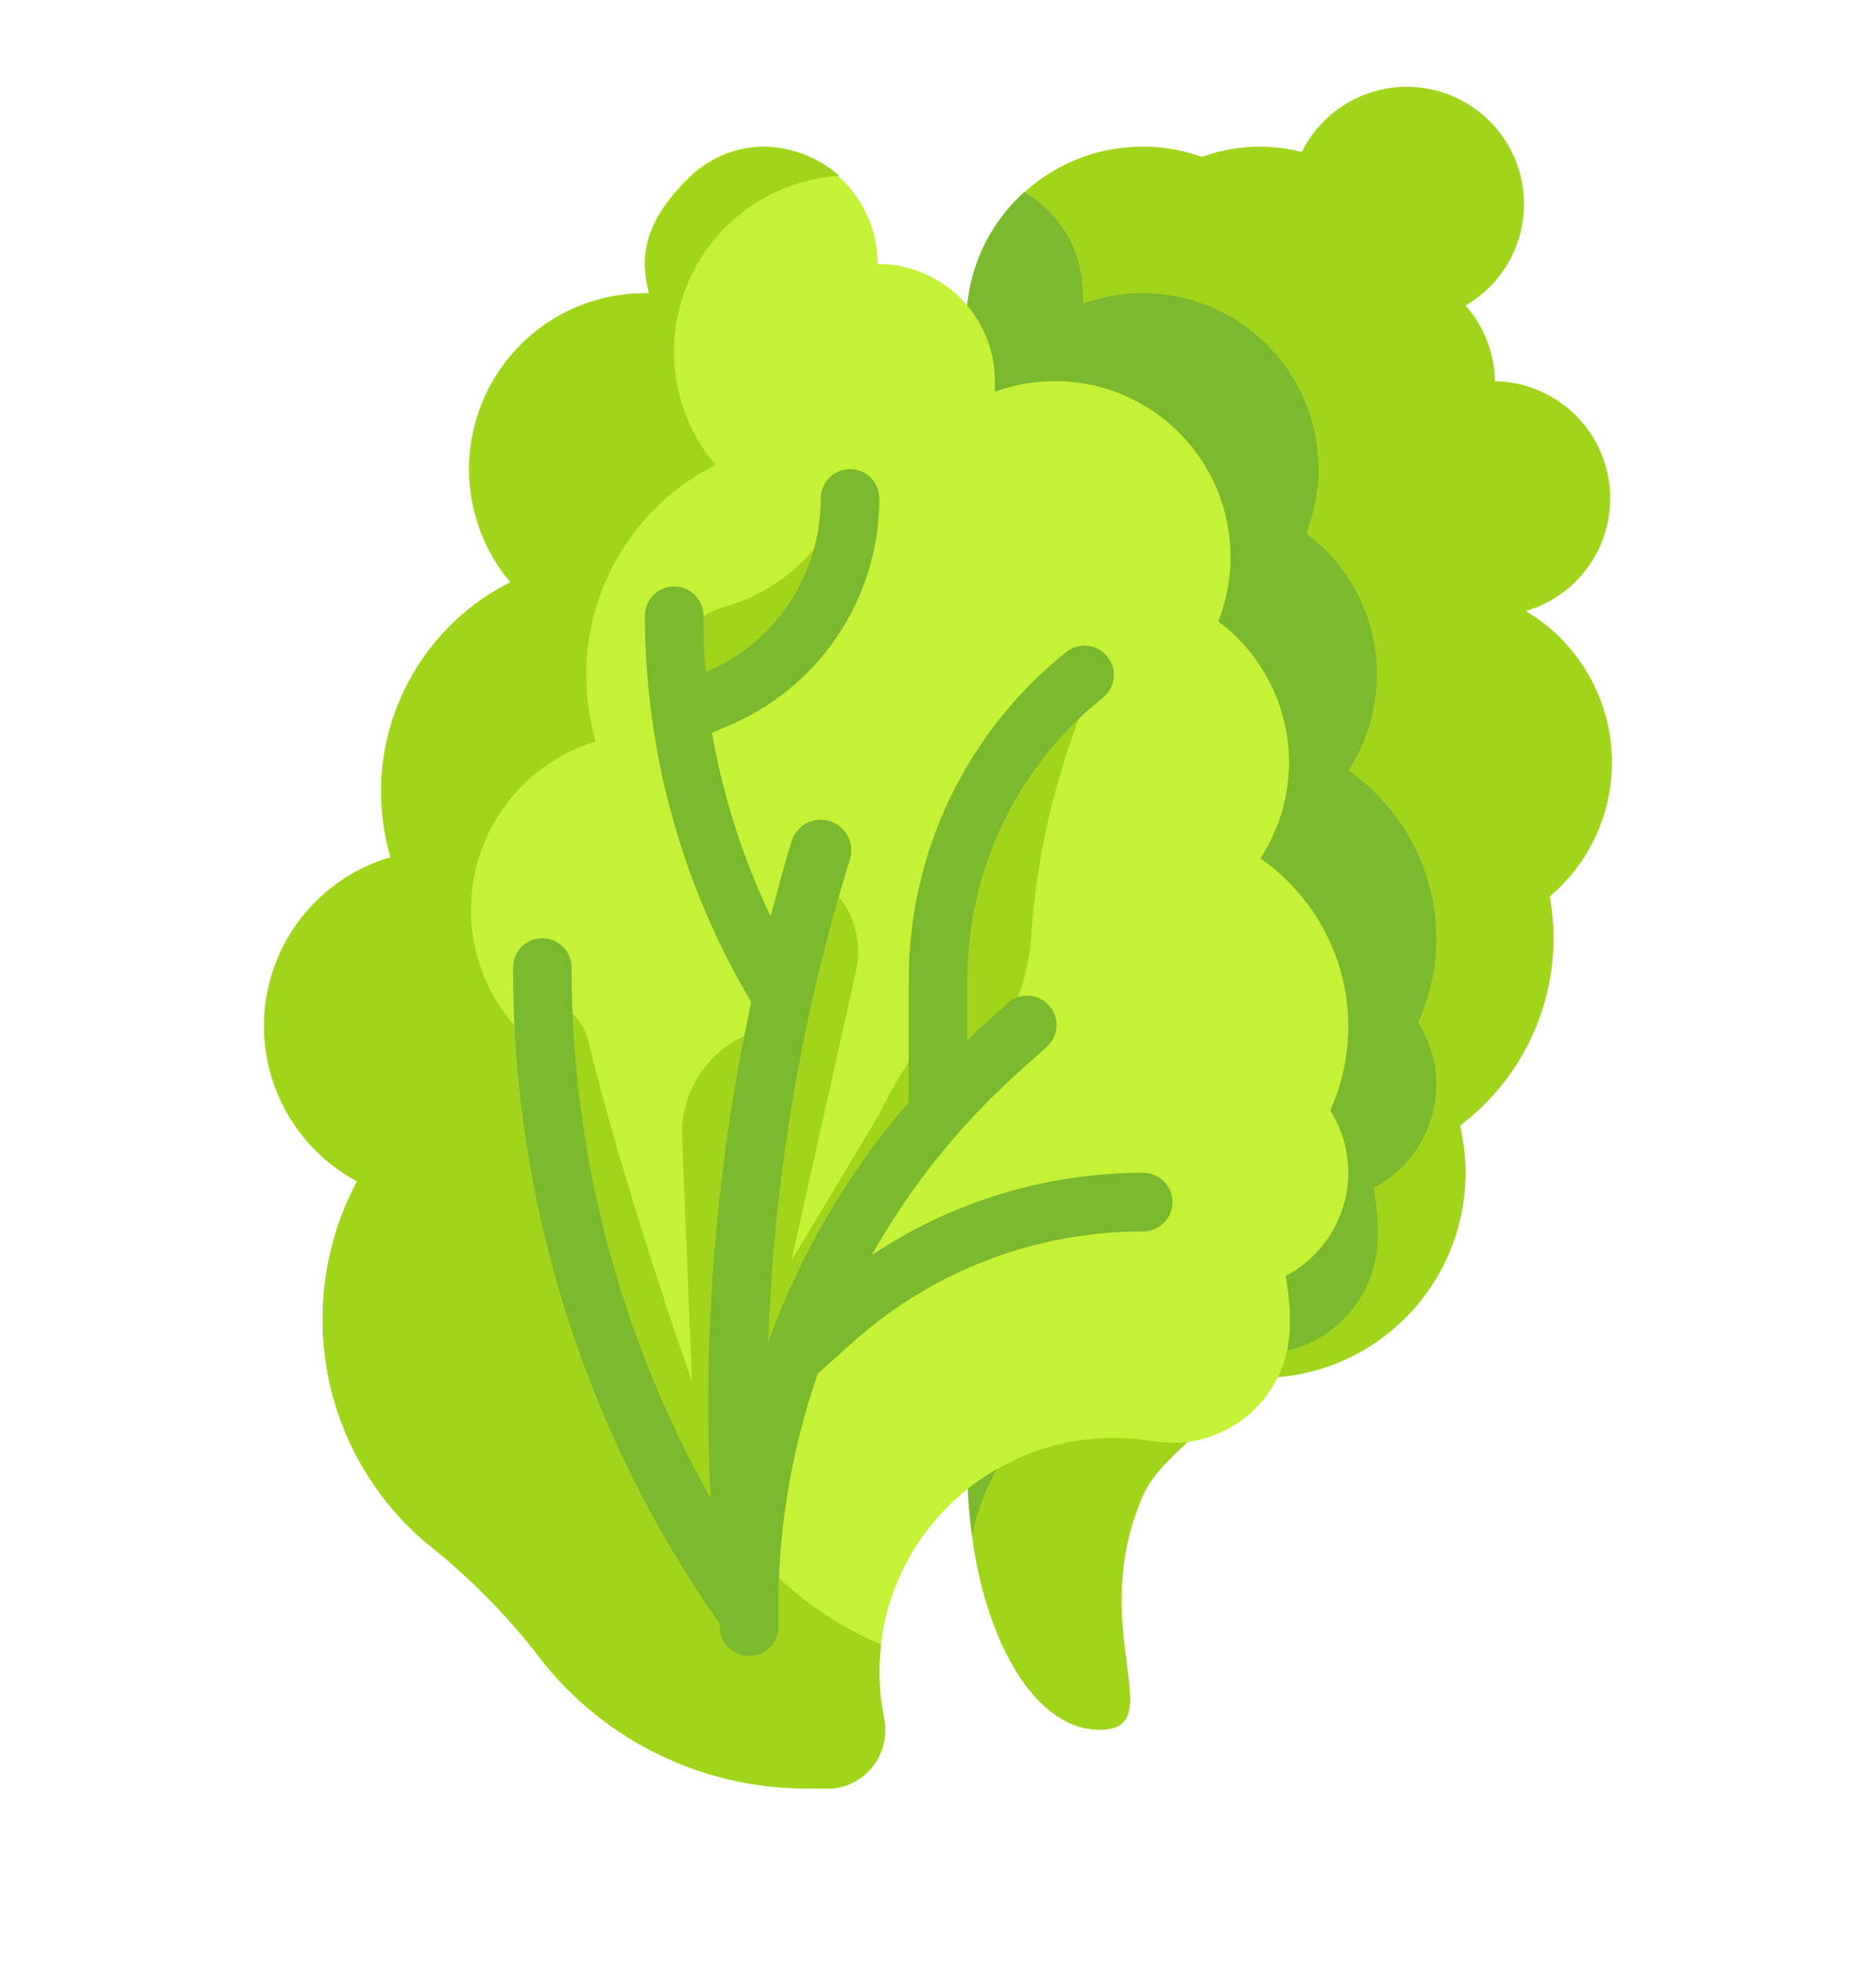 <svg width="22" height="23" viewBox="0 0 22 23" fill="none" xmlns="http://www.w3.org/2000/svg">
<path d="M17.892 7.164C18.208 7.072 18.481 6.87 18.66 6.594C18.84 6.318 18.914 5.987 18.871 5.661C18.827 5.335 18.668 5.035 18.422 4.816C18.176 4.598 17.86 4.474 17.531 4.469C17.526 4.142 17.404 3.827 17.188 3.582C17.373 3.474 17.531 3.325 17.648 3.145C17.765 2.966 17.839 2.762 17.863 2.549C17.888 2.336 17.862 2.12 17.788 1.919C17.714 1.717 17.594 1.536 17.438 1.39C17.281 1.243 17.093 1.135 16.887 1.074C16.681 1.013 16.465 1.001 16.253 1.039C16.043 1.077 15.843 1.164 15.672 1.293C15.5 1.422 15.361 1.589 15.266 1.781C15.107 1.742 14.945 1.721 14.781 1.719C14.547 1.719 14.314 1.76 14.094 1.839C13.81 1.738 13.508 1.7 13.209 1.728C12.909 1.755 12.619 1.849 12.359 2C12.099 2.152 11.876 2.359 11.704 2.606C11.533 2.854 11.418 3.136 11.367 3.432C11.316 3.729 11.331 4.033 11.41 4.323C11.489 4.614 11.63 4.883 11.825 5.113C12.019 5.343 12.261 5.527 12.535 5.654C12.808 5.78 13.105 5.845 13.406 5.844C13.615 5.843 13.822 5.812 14.022 5.751C13.829 5.943 13.677 6.17 13.573 6.421C13.469 6.672 13.415 6.94 13.415 7.212C13.415 7.483 13.469 7.752 13.573 8.003C13.677 8.253 13.829 8.481 14.022 8.673C13.625 8.918 13.297 9.261 13.069 9.668C12.841 10.075 12.721 10.533 12.719 11C12.72 11.401 12.808 11.798 12.977 12.162C12.59 12.601 12.376 13.165 12.375 13.75C12.375 13.975 12.408 14.198 12.471 14.413C12.092 14.765 11.794 15.196 11.599 15.675C11.404 16.154 11.317 16.671 11.344 17.188C11.344 18.906 12.031 20.281 12.891 20.281C13.75 20.281 12.719 19.095 13.406 17.531C13.633 17.016 14.489 16.558 14.613 16.156H14.781C15.144 16.156 15.502 16.074 15.829 15.916C16.156 15.758 16.443 15.527 16.668 15.243C16.893 14.958 17.051 14.626 17.13 14.272C17.208 13.917 17.206 13.55 17.122 13.197C17.463 12.94 17.739 12.609 17.929 12.227C18.119 11.846 18.219 11.426 18.219 11C18.218 10.836 18.203 10.673 18.174 10.512C18.425 10.299 18.621 10.03 18.747 9.726C18.872 9.422 18.924 9.093 18.896 8.765C18.869 8.438 18.763 8.121 18.588 7.843C18.414 7.564 18.175 7.331 17.892 7.164Z" fill="#A1D51C"/>
<path d="M16.844 12.719C16.844 12.46 16.77 12.208 16.631 11.99C16.77 11.679 16.843 11.341 16.844 11C16.843 10.614 16.748 10.233 16.569 9.891C16.389 9.549 16.13 9.255 15.813 9.034C16.099 8.594 16.208 8.062 16.116 7.545C16.024 7.029 15.738 6.566 15.318 6.253C15.475 5.858 15.505 5.424 15.404 5.012C15.317 4.656 15.137 4.33 14.883 4.066C14.629 3.803 14.309 3.612 13.956 3.513C13.542 3.398 13.102 3.414 12.698 3.561C12.698 3.52 12.698 3.479 12.698 3.438C12.697 3.197 12.633 2.961 12.513 2.753C12.392 2.545 12.219 2.372 12.011 2.252C11.701 2.532 11.483 2.9 11.387 3.306C11.291 3.713 11.32 4.139 11.472 4.528C11.623 4.918 11.889 5.252 12.234 5.487C12.58 5.722 12.989 5.846 13.406 5.844C13.615 5.843 13.822 5.812 14.022 5.751C13.829 5.943 13.677 6.17 13.573 6.421C13.469 6.672 13.415 6.94 13.415 7.212C13.415 7.483 13.469 7.752 13.573 8.003C13.677 8.254 13.829 8.481 14.022 8.673C13.625 8.918 13.297 9.261 13.069 9.668C12.841 10.075 12.721 10.534 12.719 11C12.72 11.401 12.808 11.798 12.977 12.162C12.59 12.601 12.376 13.165 12.375 13.75C12.375 13.975 12.408 14.198 12.471 14.414C12.092 14.765 11.794 15.196 11.599 15.675C11.404 16.154 11.317 16.671 11.344 17.188C11.344 17.462 11.363 17.737 11.402 18.009V17.988C11.55 17.297 11.959 16.689 12.543 16.291C13.128 15.893 13.843 15.735 14.541 15.85C14.74 15.886 14.945 15.877 15.141 15.824C15.337 15.771 15.518 15.675 15.673 15.544C15.827 15.412 15.95 15.248 16.034 15.064C16.118 14.879 16.16 14.678 16.156 14.475V14.438C16.156 14.267 16.14 14.097 16.108 13.929C16.329 13.813 16.514 13.639 16.644 13.426C16.773 13.213 16.843 12.968 16.844 12.719Z" fill="#7AB92D"/>
<path d="M15.812 12.031C15.811 11.645 15.717 11.264 15.537 10.922C15.358 10.58 15.098 10.286 14.781 10.065C15.068 9.625 15.176 9.093 15.085 8.576C14.992 8.06 14.707 7.598 14.286 7.284C14.443 6.889 14.473 6.456 14.372 6.043C14.286 5.687 14.106 5.361 13.852 5.098C13.597 4.834 13.277 4.643 12.925 4.544C12.511 4.429 12.071 4.446 11.667 4.593C11.667 4.551 11.667 4.51 11.667 4.469C11.667 4.104 11.522 3.754 11.264 3.496C11.006 3.239 10.656 3.094 10.292 3.094C10.292 2.736 10.153 2.392 9.904 2.136C9.655 1.879 9.316 1.729 8.958 1.719C8.788 1.719 8.619 1.753 8.463 1.82C8.306 1.887 8.165 1.984 8.047 2.107C7.514 2.65 7.514 3.063 7.611 3.438H7.562C7.17 3.438 6.785 3.55 6.454 3.761C6.123 3.972 5.86 4.274 5.694 4.63C5.528 4.986 5.467 5.381 5.519 5.771C5.571 6.16 5.732 6.526 5.985 6.827C5.529 7.055 5.147 7.406 4.879 7.839C4.611 8.273 4.469 8.772 4.469 9.281C4.47 9.542 4.507 9.801 4.579 10.051C4.186 10.166 3.836 10.396 3.574 10.711C3.312 11.026 3.149 11.411 3.107 11.819C3.065 12.226 3.145 12.637 3.338 12.999C3.53 13.36 3.826 13.657 4.187 13.85C3.816 14.545 3.696 15.346 3.845 16.12C3.995 16.893 4.405 17.592 5.008 18.098C5.478 18.469 5.903 18.893 6.273 19.363C6.641 19.861 7.12 20.266 7.672 20.544C8.224 20.823 8.834 20.969 9.453 20.969H9.773C9.866 20.958 9.956 20.928 10.038 20.881C10.119 20.834 10.19 20.771 10.246 20.696C10.302 20.621 10.342 20.535 10.363 20.443C10.385 20.352 10.387 20.257 10.371 20.164C10.293 19.791 10.293 19.406 10.371 19.033C10.519 18.342 10.927 17.734 11.512 17.336C12.096 16.938 12.812 16.78 13.509 16.895C13.709 16.931 13.914 16.922 14.11 16.869C14.305 16.816 14.487 16.72 14.641 16.589C14.796 16.457 14.919 16.293 15.003 16.109C15.086 15.924 15.128 15.723 15.125 15.52V15.469C15.125 15.298 15.109 15.128 15.077 14.96C15.298 14.844 15.483 14.67 15.612 14.457C15.742 14.244 15.811 13.999 15.812 13.75C15.812 13.492 15.739 13.239 15.599 13.021C15.739 12.71 15.812 12.373 15.812 12.031Z" fill="#C4F236"/>
<path d="M10.333 19.281C9.677 19.005 9.106 18.559 8.68 17.988C8.336 17.507 8.216 17.108 7.758 16.723C7.374 16.401 7.066 15.999 6.854 15.544C6.642 15.09 6.532 14.595 6.531 14.094C6.531 13.509 6.335 12.959 6.593 12.475C6.237 12.279 5.947 11.984 5.759 11.624C5.57 11.265 5.492 10.858 5.534 10.454C5.576 10.05 5.736 9.668 5.994 9.355C6.252 9.042 6.597 8.812 6.985 8.693C6.912 8.438 6.874 8.173 6.875 7.906C6.876 7.397 7.018 6.898 7.285 6.464C7.553 6.031 7.936 5.68 8.391 5.452C8.144 5.159 7.983 4.804 7.927 4.425C7.87 4.047 7.921 3.66 8.071 3.308C8.222 2.956 8.468 2.654 8.781 2.434C9.095 2.214 9.463 2.085 9.845 2.062C9.605 1.851 9.299 1.729 8.979 1.719C8.809 1.719 8.64 1.753 8.484 1.82C8.327 1.887 8.186 1.984 8.068 2.107C7.514 2.65 7.514 3.063 7.611 3.438H7.562C7.17 3.438 6.785 3.55 6.454 3.761C6.123 3.972 5.86 4.274 5.694 4.63C5.528 4.986 5.467 5.381 5.519 5.771C5.571 6.16 5.732 6.526 5.985 6.827C5.529 7.055 5.147 7.406 4.879 7.839C4.611 8.273 4.469 8.772 4.469 9.281C4.47 9.542 4.507 9.801 4.579 10.051C4.186 10.166 3.836 10.396 3.574 10.711C3.312 11.026 3.149 11.411 3.107 11.819C3.065 12.226 3.145 12.637 3.338 12.999C3.53 13.36 3.826 13.657 4.187 13.85C3.816 14.545 3.696 15.346 3.845 16.12C3.995 16.893 4.405 17.592 5.008 18.098C5.478 18.469 5.903 18.893 6.273 19.363C6.641 19.861 7.12 20.266 7.672 20.544C8.224 20.823 8.834 20.969 9.453 20.969H9.773C9.866 20.958 9.956 20.928 10.038 20.881C10.119 20.834 10.19 20.771 10.246 20.696C10.302 20.621 10.342 20.535 10.363 20.443C10.385 20.352 10.387 20.257 10.371 20.164C10.31 19.874 10.297 19.576 10.333 19.281Z" fill="#A1D51C"/>
<path d="M10.312 13.062L9.281 14.781L10.037 11.392C10.084 11.191 10.07 10.981 9.997 10.789C9.923 10.597 9.794 10.431 9.625 10.312L8.797 13.623C8.662 14.164 8.594 14.719 8.594 15.276V18.906L9.24 16.448C9.494 15.354 10.014 14.339 10.752 13.492L12.031 12.031C11.856 11.904 11.639 11.848 11.424 11.873C11.209 11.897 11.011 12.002 10.869 12.165C10.648 12.44 10.461 12.742 10.312 13.062Z" fill="#A1D51C"/>
<path d="M12.554 8.7C12.669 8.358 12.804 8.023 12.959 7.697C12.344 8.02 11.791 8.68 11.44 9.838C11.139 10.773 11.042 11.761 11.155 12.736C11.422 12.531 11.644 12.272 11.805 11.976C11.966 11.68 12.063 11.353 12.09 11.017C12.14 10.228 12.296 9.448 12.554 8.7Z" fill="#A1D51C"/>
<path d="M7.906 7.872V8.25L8.449 8.033C8.806 7.891 9.119 7.657 9.356 7.355C9.594 7.053 9.748 6.695 9.804 6.315L9.862 5.912C9.739 6.204 9.552 6.464 9.314 6.673C9.075 6.881 8.793 7.033 8.487 7.116C8.322 7.163 8.177 7.262 8.072 7.398C7.967 7.534 7.909 7.7 7.906 7.872Z" fill="#A1D51C"/>
<path d="M7.999 13.331C8.047 14.558 8.116 16.204 8.116 16.204C8.116 16.204 7.312 13.918 6.902 12.213C6.866 12.064 6.782 11.931 6.661 11.836C6.541 11.741 6.392 11.689 6.239 11.688L6.418 12.842C6.72 14.807 7.37 16.702 8.336 18.439L8.594 18.906L8.824 15.073C8.865 14.413 8.944 13.755 9.061 13.104L9.254 12.031C9.085 12.031 8.918 12.065 8.763 12.131C8.608 12.197 8.467 12.293 8.35 12.414C8.233 12.536 8.142 12.679 8.081 12.837C8.021 12.994 7.993 13.162 7.999 13.331Z" fill="#A1D51C"/>
<path d="M13.406 13.75C12.273 13.75 11.165 14.086 10.223 14.716C10.67 13.922 11.242 13.206 11.918 12.595L12.262 12.286C12.298 12.256 12.328 12.22 12.35 12.178C12.372 12.137 12.385 12.091 12.389 12.045C12.393 11.998 12.387 11.951 12.372 11.907C12.357 11.862 12.333 11.822 12.301 11.787C12.27 11.752 12.232 11.724 12.189 11.705C12.146 11.685 12.1 11.675 12.053 11.674C12.006 11.673 11.96 11.682 11.916 11.699C11.873 11.717 11.834 11.743 11.801 11.777L11.457 12.086L11.344 12.203V11.485C11.344 10.848 11.487 10.22 11.764 9.647C12.041 9.073 12.444 8.57 12.942 8.174C13.01 8.116 13.053 8.034 13.061 7.945C13.07 7.856 13.043 7.768 12.987 7.698C12.931 7.628 12.851 7.583 12.762 7.572C12.673 7.561 12.584 7.584 12.512 7.638C11.934 8.098 11.467 8.682 11.145 9.348C10.824 10.013 10.657 10.742 10.656 11.481V12.922C9.941 13.751 9.384 14.704 9.01 15.733C9.076 13.811 9.398 11.906 9.969 10.068C9.982 10.023 9.986 9.976 9.981 9.929C9.976 9.883 9.961 9.837 9.939 9.796C9.916 9.755 9.885 9.719 9.849 9.689C9.812 9.66 9.77 9.638 9.725 9.625C9.68 9.612 9.632 9.608 9.586 9.613C9.539 9.618 9.494 9.633 9.452 9.655C9.411 9.678 9.375 9.708 9.346 9.745C9.316 9.782 9.294 9.824 9.281 9.869C9.192 10.158 9.116 10.45 9.037 10.742C8.71 10.06 8.479 9.336 8.35 8.59L8.487 8.532C9.026 8.318 9.488 7.948 9.813 7.469C10.139 6.989 10.313 6.423 10.312 5.844C10.312 5.753 10.276 5.665 10.212 5.601C10.147 5.536 10.06 5.5 9.969 5.5C9.878 5.5 9.79 5.536 9.726 5.601C9.661 5.665 9.625 5.753 9.625 5.844C9.626 6.278 9.499 6.702 9.26 7.064C9.021 7.426 8.68 7.71 8.281 7.879C8.25 7.662 8.25 7.439 8.25 7.219C8.25 7.128 8.214 7.04 8.149 6.976C8.085 6.911 7.997 6.875 7.906 6.875C7.815 6.875 7.728 6.911 7.663 6.976C7.599 7.04 7.563 7.128 7.563 7.219C7.564 8.814 7.995 10.379 8.81 11.749C8.397 13.658 8.237 15.612 8.333 17.562C7.263 15.664 6.702 13.522 6.703 11.344C6.703 11.253 6.667 11.165 6.602 11.101C6.538 11.036 6.451 11 6.359 11C6.268 11 6.181 11.036 6.116 11.101C6.052 11.165 6.016 11.253 6.016 11.344C6.011 14.099 6.859 16.789 8.443 19.044V19.113C8.453 19.196 8.493 19.273 8.557 19.329C8.62 19.385 8.702 19.416 8.786 19.415H8.81C8.897 19.409 8.979 19.37 9.038 19.306C9.097 19.242 9.13 19.158 9.13 19.071C9.103 18.063 9.259 17.058 9.591 16.105L10.02 15.72C10.954 14.892 12.159 14.436 13.406 14.438C13.497 14.438 13.585 14.401 13.649 14.337C13.714 14.272 13.75 14.185 13.75 14.094C13.75 14.003 13.714 13.915 13.649 13.851C13.585 13.786 13.497 13.75 13.406 13.75Z" fill="#7AB92D"/>
</svg>
